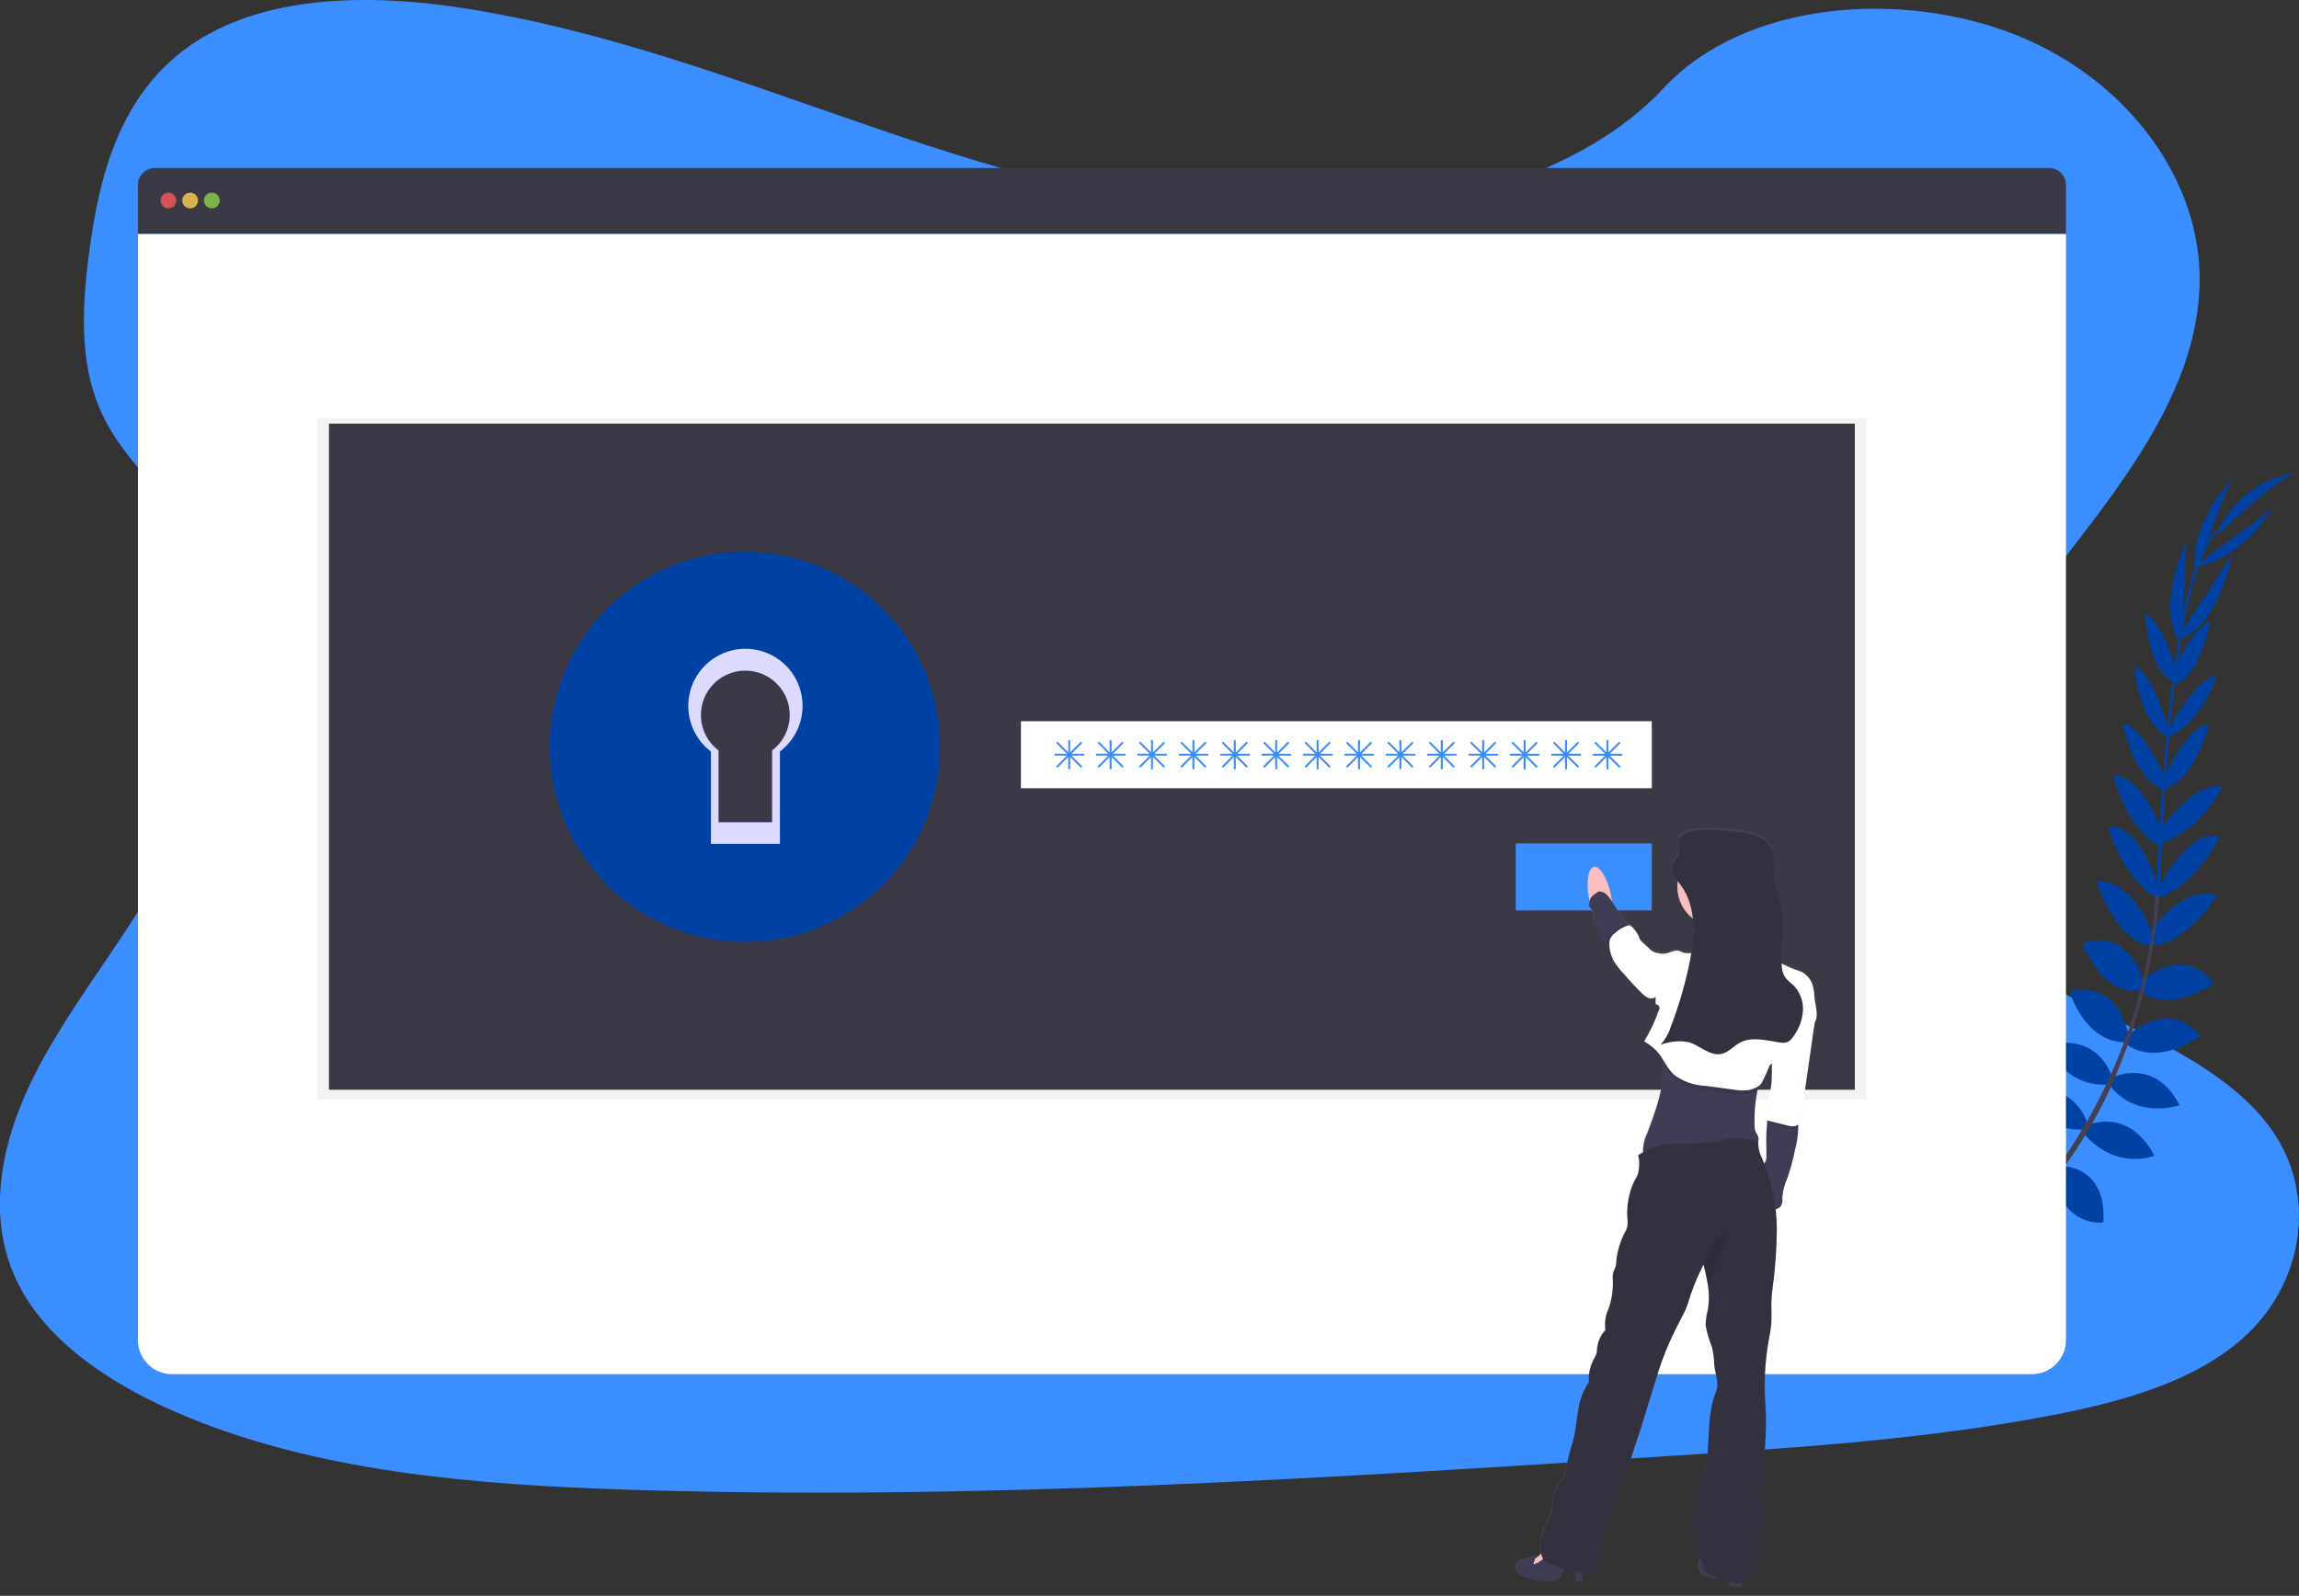 <svg width="229" height="159" viewBox="0 0 229 159" fill="none" xmlns="http://www.w3.org/2000/svg">
<rect x="0" y="0" width="229" height="159" fill="#333333" stroke="none"/>
<path d="M129.529 21.525C114.85 21.545 100.722 17.384 87.208 12.761C73.694 8.138 60.284 2.961 45.878 0.769C36.613 -0.641 26.078 -0.511 18.836 4.608C11.865 9.533 9.846 17.684 8.872 25.215C8.14 30.88 7.802 36.826 10.545 42.008C12.445 45.608 15.709 48.571 18.007 51.999C26.027 63.926 21.207 79.163 13.407 91.367C9.753 97.093 5.472 102.582 2.707 108.636C-0.058 114.69 -1.193 121.555 1.629 127.531C4.421 133.453 10.729 137.752 17.498 140.688C31.244 146.662 47.248 147.942 62.822 148.435C97.296 149.529 131.838 147.298 166.287 145.067C179.035 144.242 191.84 143.412 204.325 141.022C211.257 139.696 218.395 137.729 223.31 133.417C229.549 127.942 230.825 119.004 226.285 112.578C218.672 101.801 198.597 99.769 193.138 88.109C190.128 81.69 192.724 74.328 196.547 68.14C204.747 54.864 218.862 42.971 219.1 28.122C219.263 17.922 211.923 7.977 200.96 3.545C189.469 -1.097 173.8 0.097 165.749 8.745C157.474 17.661 142.49 21.511 129.529 21.525Z" fill="#3B8EFF"/>
<path d="M194.901 126.729C194.193 126.28 193.388 126.005 192.554 125.925C191.719 125.846 190.877 125.964 190.096 126.27C190.096 126.27 190.832 127.688 193.86 127.554L194.901 126.729Z" fill="#6C63FF"/>
<path d="M195.208 126.814C195.406 127.629 195.409 128.48 195.216 129.297C195.024 130.113 194.641 130.873 194.1 131.514C194.1 131.514 192.992 130.361 194.1 127.538L195.208 126.814Z" fill="#6C63FF"/>
<path d="M198.208 124.13C198.208 124.13 198.029 121.752 192.659 122.541C192.701 123.063 192.902 123.559 193.235 123.963C193.567 124.367 194.015 124.659 194.519 124.801C195.123 125.107 195.81 125.208 196.477 125.087C197.143 124.965 197.751 124.629 198.208 124.13V124.13Z" fill="#6C63FF"/>
<path d="M198.546 124.114C198.546 124.114 200.816 124.843 198.791 129.879C198.293 129.716 197.857 129.404 197.541 128.986C197.225 128.568 197.045 128.064 197.024 127.54C196.865 126.881 196.928 126.188 197.204 125.569C197.479 124.949 197.951 124.438 198.546 124.114Z" fill="#6C63FF"/>
<path d="M201.578 120.74C201.578 120.74 201.886 116.826 196.398 117.227C196.398 117.227 196.005 120.762 200.61 121.681L201.578 120.74Z" fill="#6C63FF"/>
<path d="M205.205 116.322C205.205 116.322 204.453 111.886 198.966 113.208C198.966 113.208 198.946 117.043 204.309 117.379L205.205 116.322Z" fill="#6C63FF"/>
<path d="M207.856 111.754C207.856 111.754 206.595 107.434 201.156 108.726C201.156 108.726 202.45 112.612 207.491 112.551L207.856 111.754Z" fill="#0042A3"/>
<path d="M210.373 107.293C210.373 107.293 209.142 102.81 203.893 104.151C203.893 104.151 205.645 108.41 210.026 108.051L210.373 107.293Z" fill="#0042A3"/>
<path d="M211.995 103.055C211.995 103.055 211.048 97.572 206.155 98.786C206.155 98.786 207.577 103.774 211.636 103.854L211.995 103.055Z" fill="#0042A3"/>
<path d="M213.517 97.936C213.517 97.936 212.38 92.41 207.43 94.009C207.43 94.009 209.37 99.232 213.166 98.692L213.517 97.936Z" fill="#0042A3"/>
<path d="M214.452 93.172C214.452 93.172 212.652 87.644 208.82 87.794C208.82 87.794 210.664 93.632 214.132 94.274L214.452 93.172Z" fill="#0042A3"/>
<path d="M215.059 88.522C215.059 88.522 213.095 81.869 209.981 82.381C209.981 82.381 211.34 87.467 214.949 89.558L215.059 88.522Z" fill="#0042A3"/>
<path d="M215.398 82.974C215.398 82.974 213.556 77.43 210.489 77.209C210.489 77.209 211.742 82.664 215.337 84.416L215.398 82.974Z" fill="#0042A3"/>
<path d="M215.769 77.798C215.769 77.798 213.469 72.249 211.449 72.123C211.449 72.123 212.449 77.588 215.573 78.709L215.769 77.798Z" fill="#0042A3"/>
<path d="M216.022 72.983C216.022 72.983 214.61 66.956 212.582 66.456C212.582 66.456 212.859 71.387 215.818 73.435L216.022 72.983Z" fill="#0042A3"/>
<path d="M216.791 66.677C216.791 66.677 215.307 61.872 213.663 61.139C213.663 61.139 213.987 66.804 216.412 67.851L216.791 66.677Z" fill="#0042A3"/>
<path d="M217.423 62.552L217.723 54.081C217.723 54.081 214.65 60.467 217.203 64.039L217.423 62.552Z" fill="#0042A3"/>
<path d="M219.795 54.126C219.795 54.126 222.008 47.94 222.544 47.595C222.544 47.595 218.204 51.609 218.628 56.771L219.795 54.126Z" fill="#0042A3"/>
<path d="M201.727 120.711C201.727 120.711 205.619 120.202 205.503 125.703C205.503 125.703 201.986 126.276 200.837 121.727L201.727 120.711Z" fill="#6C63FF"/>
<path d="M205.389 116.173C205.389 116.173 209.889 116.159 209.513 121.789C209.513 121.789 205.737 122.465 204.492 117.237L205.389 116.173Z" fill="#0042A3"/>
<path d="M207.899 112.118C207.899 112.118 211.981 110.203 214.593 115.146C214.593 115.146 210.823 116.74 207.537 112.917L207.899 112.118Z" fill="#0042A3"/>
<path d="M210.464 107.33C210.464 107.33 214.645 105.294 217.099 110.12C217.099 110.12 212.744 111.62 210.118 108.094L210.464 107.33Z" fill="#0042A3"/>
<path d="M211.943 103.175C211.943 103.175 215.966 99.332 219.177 103.218C219.177 103.218 215.067 106.381 211.758 104.031L211.943 103.175Z" fill="#0042A3"/>
<path d="M213.289 97.805C213.289 97.805 217.336 93.878 220.521 97.986C220.521 97.986 215.979 101.212 213.143 98.63L213.289 97.805Z" fill="#0042A3"/>
<path d="M214.045 93.015C214.045 93.015 217.163 88.106 220.835 89.202C220.835 89.202 217.599 94.402 214.08 94.168L214.045 93.015Z" fill="#0042A3"/>
<path d="M214.965 88.491C214.965 88.491 218.107 82.309 221.08 83.385C221.08 83.385 218.814 88.137 214.88 89.533L214.965 88.491Z" fill="#0042A3"/>
<path d="M215.182 82.653C215.182 82.653 218.412 77.787 221.438 78.382C221.438 78.382 218.797 83.317 214.868 84.061L215.182 82.653Z" fill="#0042A3"/>
<path d="M215.434 77.69C215.434 77.69 217.934 72.229 219.972 72.19C219.972 72.19 218.772 77.612 215.603 78.615L215.434 77.69Z" fill="#0042A3"/>
<path d="M215.925 72.865C215.925 72.865 218.707 67.335 220.799 67.323C220.799 67.323 219.375 72.052 216.018 73.35L215.925 72.865Z" fill="#0042A3"/>
<path d="M216.343 67.022C216.343 67.022 218.424 62.447 220.149 61.928C220.149 61.928 219.108 67.505 216.573 68.235L216.343 67.022Z" fill="#0042A3"/>
<path d="M217.67 62.386L222.322 55.299C222.322 55.299 221.13 62.29 216.99 63.743L217.67 62.386Z" fill="#0042A3"/>
<path d="M220.863 54.698C220.863 54.698 226.269 50.967 226.463 50.364C226.463 50.364 223.714 55.589 218.608 56.512L220.863 54.698Z" fill="#0042A3"/>
<path d="M221.187 53.019C221.187 53.019 227.394 47.051 228.979 47.057C227.288 47.255 225.674 47.876 224.286 48.862C222.898 49.849 221.781 51.169 221.038 52.701L221.187 53.019Z" fill="#0042A3"/>
<path d="M216.404 67.908L216.63 67.937C217.796 58.808 219.497 53.406 221.417 52.744L221.342 52.528C219.306 53.235 217.594 58.555 216.404 67.908Z" fill="#0042A3"/>
<path d="M214.688 89.74L215.03 89.767C215.103 88.915 215.158 88.043 215.195 87.173C215.521 79.617 216.026 72.673 216.69 67.473L216.49 67.228C215.824 72.442 215.176 79.589 214.85 87.157C214.816 88.023 214.761 88.891 214.688 89.74Z" fill="#0042A3"/>
<path d="M188.531 131.085C193.133 128.781 197.3 125.697 200.847 121.968C204.503 118.216 207.541 113.908 209.847 109.204C212.793 102.87 214.567 96.055 215.082 89.088L214.727 89.255C213.876 101.362 208.859 112.801 200.527 121.626C197.02 125.319 192.899 128.375 188.347 130.658L188.531 131.085Z" fill="#444053"/>
<path d="M204.105 16.738H15.419C14.973 16.738 14.546 16.915 14.23 17.23C13.915 17.546 13.738 17.973 13.738 18.419V23.319H205.786V18.419C205.786 17.973 205.609 17.546 205.294 17.23C204.978 16.915 204.551 16.738 204.105 16.738Z" fill="#3C3946"/>
<path d="M13.738 23.316V133.526C13.738 134.425 14.095 135.287 14.731 135.922C15.366 136.558 16.228 136.915 17.127 136.915H202.397C203.296 136.915 204.158 136.558 204.793 135.922C205.429 135.287 205.786 134.425 205.786 133.526V23.316H13.738Z" fill="white"/>
<path opacity="0.8" d="M16.779 20.762C17.213 20.762 17.564 20.411 17.564 19.977C17.564 19.544 17.213 19.192 16.779 19.192C16.346 19.192 15.994 19.544 15.994 19.977C15.994 20.411 16.346 20.762 16.779 20.762Z" fill="#FA5959"/>
<path opacity="0.8" d="M18.939 20.762C19.373 20.762 19.724 20.411 19.724 19.977C19.724 19.544 19.373 19.192 18.939 19.192C18.506 19.192 18.154 19.544 18.154 19.977C18.154 20.411 18.506 20.762 18.939 20.762Z" fill="#FED253"/>
<path opacity="0.8" d="M21.099 20.762C21.533 20.762 21.884 20.411 21.884 19.977C21.884 19.544 21.533 19.192 21.099 19.192C20.666 19.192 20.314 19.544 20.314 19.977C20.314 20.411 20.666 20.762 21.099 20.762Z" fill="#8CCF4D"/>
<path opacity="0.05" d="M185.935 41.692H31.59V109.561H185.935V41.692Z" fill="black"/>
<path d="M32.768 42.207H184.757V108.579H32.768V42.207Z" fill="#3C3946"/>
<path d="M74.201 59.289C71.211 59.289 68.287 60.176 65.801 61.837C63.314 63.499 61.376 65.86 60.232 68.623C59.088 71.386 58.788 74.426 59.372 77.359C59.955 80.292 61.395 82.986 63.51 85.1C65.624 87.215 68.318 88.655 71.251 89.239C74.184 89.822 77.224 89.522 79.987 88.378C82.75 87.234 85.112 85.296 86.773 82.809C88.434 80.323 89.321 77.4 89.321 74.409C89.321 70.399 87.728 66.553 84.892 63.718C82.057 60.882 78.211 59.289 74.201 59.289V59.289ZM76.913 74.773V81.933H71.568V74.773C70.828 74.213 70.283 73.435 70.01 72.549C69.736 71.662 69.748 70.712 70.043 69.833C70.338 68.954 70.902 68.189 71.656 67.647C72.409 67.106 73.313 66.814 74.241 66.814C75.168 66.814 76.073 67.106 76.826 67.647C77.579 68.189 78.143 68.954 78.438 69.833C78.734 70.712 78.745 71.662 78.472 72.549C78.198 73.435 77.653 74.213 76.913 74.773V74.773Z" fill="#6C63FF"/>
<path opacity="0.76" d="M74.201 59.289C71.211 59.289 68.287 60.176 65.801 61.837C63.314 63.499 61.376 65.86 60.232 68.623C59.088 71.386 58.788 74.426 59.372 77.359C59.955 80.292 61.395 82.986 63.51 85.1C65.624 87.215 68.318 88.655 71.251 89.239C74.184 89.822 77.224 89.522 79.987 88.378C82.75 87.234 85.112 85.296 86.773 82.809C88.434 80.323 89.321 77.4 89.321 74.409C89.321 70.399 87.728 66.553 84.892 63.718C82.057 60.882 78.211 59.289 74.201 59.289V59.289ZM76.913 74.773V81.933H71.568V74.773C70.828 74.213 70.283 73.435 70.01 72.549C69.736 71.662 69.748 70.712 70.043 69.833C70.338 68.954 70.902 68.189 71.656 67.647C72.409 67.106 73.313 66.814 74.241 66.814C75.168 66.814 76.073 67.106 76.826 67.647C77.579 68.189 78.143 68.954 78.438 69.833C78.734 70.712 78.745 71.662 78.472 72.549C78.198 73.435 77.653 74.213 76.913 74.773V74.773Z" fill="white"/>
<path d="M74.201 54.969C70.356 54.969 66.598 56.109 63.401 58.245C60.204 60.381 57.712 63.417 56.241 66.97C54.769 70.522 54.384 74.43 55.135 78.201C55.885 81.972 57.736 85.436 60.455 88.155C63.174 90.874 66.637 92.725 70.408 93.475C74.179 94.226 78.088 93.841 81.64 92.369C85.192 90.898 88.229 88.406 90.365 85.209C92.501 82.012 93.641 78.254 93.641 74.409C93.641 69.253 91.593 64.308 87.947 60.663C84.301 57.017 79.357 54.969 74.201 54.969V54.969ZM77.687 74.877V84.077H70.814V74.877C69.862 74.157 69.161 73.156 68.809 72.016C68.457 70.876 68.472 69.654 68.852 68.523C69.231 67.392 69.957 66.409 70.925 65.712C71.894 65.016 73.057 64.641 74.251 64.641C75.444 64.641 76.607 65.016 77.576 65.712C78.544 66.409 79.27 67.392 79.649 68.523C80.029 69.654 80.044 70.876 79.692 72.016C79.34 73.156 78.638 74.157 77.687 74.877V74.877Z" fill="#0042A3"/>
<path d="M164.531 71.858H101.693V78.535H164.531V71.858Z" fill="white"/>
<path d="M164.531 84.033H150.982V90.71H164.531V84.033Z" fill="#3B8EFF"/>
<path d="M107.878 75.097H106.741L107.752 74.088C107.77 74.069 107.78 74.044 107.78 74.019C107.78 73.993 107.77 73.968 107.752 73.949C107.733 73.931 107.709 73.921 107.683 73.921C107.657 73.921 107.632 73.931 107.613 73.949L106.602 74.96V73.821C106.602 73.795 106.592 73.769 106.573 73.75C106.554 73.732 106.529 73.721 106.502 73.721C106.476 73.721 106.45 73.732 106.431 73.75C106.413 73.769 106.402 73.795 106.402 73.821V74.96L105.393 73.943C105.374 73.925 105.35 73.915 105.324 73.915C105.298 73.915 105.273 73.925 105.254 73.943C105.236 73.962 105.226 73.987 105.226 74.013C105.226 74.038 105.236 74.063 105.254 74.082L106.265 75.091H105.126C105.113 75.091 105.1 75.094 105.088 75.099C105.076 75.104 105.065 75.111 105.055 75.12C105.046 75.13 105.039 75.141 105.034 75.153C105.029 75.165 105.026 75.178 105.026 75.191C105.026 75.204 105.029 75.217 105.034 75.229C105.039 75.242 105.046 75.252 105.055 75.262C105.065 75.271 105.076 75.278 105.088 75.283C105.1 75.288 105.113 75.291 105.126 75.291H106.265L105.254 76.302C105.236 76.321 105.226 76.346 105.226 76.372C105.226 76.397 105.236 76.422 105.254 76.441C105.273 76.459 105.298 76.469 105.324 76.469C105.35 76.469 105.374 76.459 105.393 76.441L106.402 75.43V76.567C106.402 76.594 106.413 76.619 106.431 76.638C106.45 76.656 106.476 76.667 106.502 76.667C106.529 76.667 106.554 76.656 106.573 76.638C106.592 76.619 106.602 76.594 106.602 76.567V75.43L107.613 76.441C107.632 76.459 107.657 76.469 107.683 76.469C107.709 76.469 107.733 76.459 107.752 76.441C107.77 76.422 107.78 76.397 107.78 76.372C107.78 76.346 107.77 76.321 107.752 76.302L106.741 75.291H107.878C107.893 75.296 107.909 75.297 107.925 75.295C107.94 75.293 107.955 75.286 107.968 75.277C107.981 75.268 107.991 75.256 107.998 75.242C108.006 75.228 108.009 75.212 108.009 75.196C108.009 75.18 108.006 75.165 107.998 75.151C107.991 75.136 107.981 75.124 107.968 75.115C107.955 75.106 107.94 75.1 107.925 75.097C107.909 75.095 107.893 75.096 107.878 75.101V75.097Z" fill="#3B8EFF"/>
<path d="M112.002 75.097H110.865L111.876 74.088C111.894 74.069 111.904 74.044 111.904 74.019C111.904 73.993 111.894 73.968 111.876 73.949C111.857 73.931 111.833 73.921 111.807 73.921C111.781 73.921 111.756 73.931 111.737 73.949L110.726 74.96V73.821C110.726 73.795 110.716 73.769 110.697 73.75C110.678 73.732 110.653 73.721 110.626 73.721C110.6 73.721 110.574 73.732 110.555 73.75C110.537 73.769 110.526 73.795 110.526 73.821V74.96L109.517 73.943C109.499 73.925 109.474 73.915 109.448 73.915C109.422 73.915 109.397 73.925 109.378 73.943C109.36 73.962 109.35 73.987 109.35 74.013C109.35 74.038 109.36 74.063 109.378 74.082L110.389 75.091H109.25C109.237 75.091 109.224 75.094 109.212 75.099C109.2 75.104 109.189 75.111 109.179 75.12C109.17 75.13 109.163 75.141 109.158 75.153C109.153 75.165 109.15 75.178 109.15 75.191C109.15 75.204 109.153 75.217 109.158 75.229C109.163 75.242 109.17 75.252 109.179 75.262C109.189 75.271 109.2 75.278 109.212 75.283C109.224 75.288 109.237 75.291 109.25 75.291H110.389L109.378 76.302C109.36 76.321 109.35 76.346 109.35 76.372C109.35 76.397 109.36 76.422 109.378 76.441C109.397 76.459 109.422 76.469 109.448 76.469C109.474 76.469 109.499 76.459 109.517 76.441L110.526 75.43V76.567C110.526 76.594 110.537 76.619 110.555 76.638C110.574 76.656 110.6 76.667 110.626 76.667C110.653 76.667 110.678 76.656 110.697 76.638C110.716 76.619 110.726 76.594 110.726 76.567V75.43L111.737 76.441C111.756 76.459 111.781 76.469 111.807 76.469C111.833 76.469 111.857 76.459 111.876 76.441C111.894 76.422 111.904 76.397 111.904 76.372C111.904 76.346 111.894 76.321 111.876 76.302L110.865 75.291H112.002C112.017 75.296 112.033 75.297 112.049 75.295C112.064 75.293 112.079 75.286 112.092 75.277C112.105 75.268 112.115 75.256 112.122 75.242C112.13 75.228 112.133 75.212 112.133 75.196C112.133 75.18 112.13 75.165 112.122 75.151C112.115 75.136 112.105 75.124 112.092 75.115C112.079 75.106 112.064 75.1 112.049 75.097C112.033 75.095 112.017 75.096 112.002 75.101V75.097Z" fill="#3B8EFF"/>
<path d="M116.126 75.097H114.989L116 74.088C116.018 74.069 116.028 74.044 116.028 74.019C116.028 73.993 116.018 73.968 116 73.949C115.981 73.931 115.957 73.921 115.931 73.921C115.905 73.921 115.88 73.931 115.861 73.949L114.85 74.96V73.821C114.85 73.795 114.84 73.769 114.821 73.75C114.802 73.732 114.777 73.721 114.75 73.721C114.724 73.721 114.698 73.732 114.679 73.75C114.661 73.769 114.65 73.795 114.65 73.821V74.96L113.641 73.943C113.623 73.925 113.598 73.915 113.572 73.915C113.546 73.915 113.521 73.925 113.502 73.943C113.484 73.962 113.474 73.987 113.474 74.013C113.474 74.038 113.484 74.063 113.502 74.082L114.513 75.091H113.374C113.361 75.091 113.348 75.094 113.336 75.099C113.324 75.104 113.313 75.111 113.303 75.12C113.294 75.13 113.287 75.141 113.282 75.153C113.277 75.165 113.274 75.178 113.274 75.191C113.274 75.204 113.277 75.217 113.282 75.229C113.287 75.242 113.294 75.252 113.303 75.262C113.313 75.271 113.324 75.278 113.336 75.283C113.348 75.288 113.361 75.291 113.374 75.291H114.513L113.502 76.302C113.484 76.321 113.474 76.346 113.474 76.372C113.474 76.397 113.484 76.422 113.502 76.441C113.521 76.459 113.546 76.469 113.572 76.469C113.598 76.469 113.623 76.459 113.641 76.441L114.65 75.43V76.567C114.65 76.594 114.661 76.619 114.679 76.638C114.698 76.656 114.724 76.667 114.75 76.667C114.777 76.667 114.802 76.656 114.821 76.638C114.84 76.619 114.85 76.594 114.85 76.567V75.43L115.861 76.441C115.88 76.459 115.905 76.469 115.931 76.469C115.957 76.469 115.981 76.459 116 76.441C116.018 76.422 116.028 76.397 116.028 76.372C116.028 76.346 116.018 76.321 116 76.302L114.989 75.291H116.126C116.141 75.296 116.157 75.297 116.173 75.295C116.188 75.293 116.203 75.286 116.216 75.277C116.229 75.268 116.239 75.256 116.246 75.242C116.254 75.228 116.257 75.212 116.257 75.196C116.257 75.18 116.254 75.165 116.246 75.151C116.239 75.136 116.229 75.124 116.216 75.115C116.203 75.106 116.188 75.1 116.173 75.097C116.157 75.095 116.141 75.096 116.126 75.101V75.097Z" fill="#3B8EFF"/>
<path d="M120.25 75.097H119.113L120.124 74.088C120.142 74.069 120.152 74.044 120.152 74.019C120.152 73.993 120.142 73.968 120.124 73.949C120.105 73.931 120.081 73.921 120.055 73.921C120.029 73.921 120.004 73.931 119.985 73.949L118.974 74.96V73.821C118.974 73.795 118.964 73.769 118.945 73.75C118.926 73.732 118.901 73.721 118.874 73.721C118.848 73.721 118.822 73.732 118.803 73.75C118.785 73.769 118.774 73.795 118.774 73.821V74.96L117.765 73.943C117.747 73.925 117.722 73.915 117.696 73.915C117.67 73.915 117.645 73.925 117.626 73.943C117.608 73.962 117.598 73.987 117.598 74.013C117.598 74.038 117.608 74.063 117.626 74.082L118.637 75.091H117.498C117.485 75.091 117.472 75.094 117.46 75.099C117.448 75.104 117.437 75.111 117.427 75.12C117.418 75.13 117.411 75.141 117.406 75.153C117.401 75.165 117.398 75.178 117.398 75.191C117.398 75.204 117.401 75.217 117.406 75.229C117.411 75.242 117.418 75.252 117.427 75.262C117.437 75.271 117.448 75.278 117.46 75.283C117.472 75.288 117.485 75.291 117.498 75.291H118.637L117.626 76.302C117.608 76.321 117.598 76.346 117.598 76.372C117.598 76.397 117.608 76.422 117.626 76.441C117.645 76.459 117.67 76.469 117.696 76.469C117.722 76.469 117.747 76.459 117.765 76.441L118.774 75.43V76.567C118.774 76.594 118.785 76.619 118.803 76.638C118.822 76.656 118.848 76.667 118.874 76.667C118.901 76.667 118.926 76.656 118.945 76.638C118.964 76.619 118.974 76.594 118.974 76.567V75.43L119.985 76.441C120.004 76.459 120.029 76.469 120.055 76.469C120.081 76.469 120.105 76.459 120.124 76.441C120.142 76.422 120.152 76.397 120.152 76.372C120.152 76.346 120.142 76.321 120.124 76.302L119.113 75.291H120.25C120.265 75.296 120.281 75.297 120.297 75.295C120.312 75.293 120.327 75.286 120.34 75.277C120.353 75.268 120.363 75.256 120.37 75.242C120.378 75.228 120.381 75.212 120.381 75.196C120.381 75.18 120.378 75.165 120.37 75.151C120.363 75.136 120.353 75.124 120.34 75.115C120.327 75.106 120.312 75.1 120.297 75.097C120.281 75.095 120.265 75.096 120.25 75.101V75.097Z" fill="#3B8EFF"/>
<path d="M124.373 75.097H123.236L124.247 74.088C124.265 74.069 124.275 74.044 124.275 74.019C124.275 73.993 124.265 73.968 124.247 73.949C124.228 73.931 124.203 73.921 124.177 73.921C124.152 73.921 124.127 73.931 124.108 73.949L123.097 74.96V73.821C123.097 73.795 123.086 73.769 123.068 73.75C123.049 73.732 123.023 73.721 122.997 73.721C122.97 73.721 122.945 73.732 122.926 73.75C122.908 73.769 122.897 73.795 122.897 73.821V74.96L121.888 73.943C121.869 73.925 121.844 73.915 121.818 73.915C121.793 73.915 121.768 73.925 121.749 73.943C121.731 73.962 121.721 73.987 121.721 74.013C121.721 74.038 121.731 74.063 121.749 74.082L122.76 75.091H121.621C121.608 75.091 121.595 75.094 121.583 75.099C121.571 75.104 121.56 75.111 121.55 75.12C121.541 75.13 121.534 75.141 121.529 75.153C121.524 75.165 121.521 75.178 121.521 75.191C121.521 75.204 121.524 75.217 121.529 75.229C121.534 75.242 121.541 75.252 121.55 75.262C121.56 75.271 121.571 75.278 121.583 75.283C121.595 75.288 121.608 75.291 121.621 75.291H122.76L121.749 76.302C121.731 76.321 121.721 76.346 121.721 76.372C121.721 76.397 121.731 76.422 121.749 76.441C121.768 76.459 121.793 76.469 121.818 76.469C121.844 76.469 121.869 76.459 121.888 76.441L122.897 75.43V76.567C122.897 76.594 122.908 76.619 122.926 76.638C122.945 76.656 122.97 76.667 122.997 76.667C123.023 76.667 123.049 76.656 123.068 76.638C123.086 76.619 123.097 76.594 123.097 76.567V75.43L124.108 76.441C124.127 76.459 124.152 76.469 124.177 76.469C124.203 76.469 124.228 76.459 124.247 76.441C124.265 76.422 124.275 76.397 124.275 76.372C124.275 76.346 124.265 76.321 124.247 76.302L123.236 75.291H124.373C124.388 75.296 124.404 75.297 124.42 75.295C124.435 75.293 124.45 75.286 124.463 75.277C124.476 75.268 124.486 75.256 124.493 75.242C124.5 75.228 124.504 75.212 124.504 75.196C124.504 75.18 124.5 75.165 124.493 75.151C124.486 75.136 124.476 75.124 124.463 75.115C124.45 75.106 124.435 75.1 124.42 75.097C124.404 75.095 124.388 75.096 124.373 75.101V75.097Z" fill="#3B8EFF"/>
<path d="M128.497 75.097H127.36L128.371 74.088C128.389 74.069 128.399 74.044 128.399 74.019C128.399 73.993 128.389 73.968 128.371 73.949C128.352 73.931 128.327 73.921 128.302 73.921C128.276 73.921 128.251 73.931 128.232 73.949L127.221 74.96V73.821C127.221 73.795 127.21 73.769 127.192 73.75C127.173 73.732 127.147 73.721 127.121 73.721C127.094 73.721 127.069 73.732 127.05 73.75C127.032 73.769 127.021 73.795 127.021 73.821V74.96L126.012 73.943C125.993 73.925 125.968 73.915 125.943 73.915C125.917 73.915 125.892 73.925 125.873 73.943C125.855 73.962 125.845 73.987 125.845 74.013C125.845 74.038 125.855 74.063 125.873 74.082L126.884 75.091H125.745C125.732 75.091 125.719 75.094 125.707 75.099C125.695 75.104 125.684 75.111 125.674 75.12C125.665 75.13 125.658 75.141 125.653 75.153C125.648 75.165 125.645 75.178 125.645 75.191C125.645 75.204 125.648 75.217 125.653 75.229C125.658 75.242 125.665 75.252 125.674 75.262C125.684 75.271 125.695 75.278 125.707 75.283C125.719 75.288 125.732 75.291 125.745 75.291H126.884L125.873 76.302C125.855 76.321 125.845 76.346 125.845 76.372C125.845 76.397 125.855 76.422 125.873 76.441C125.892 76.459 125.917 76.469 125.943 76.469C125.968 76.469 125.993 76.459 126.012 76.441L127.021 75.43V76.567C127.021 76.594 127.032 76.619 127.05 76.638C127.069 76.656 127.094 76.667 127.121 76.667C127.147 76.667 127.173 76.656 127.192 76.638C127.21 76.619 127.221 76.594 127.221 76.567V75.43L128.232 76.441C128.251 76.459 128.276 76.469 128.302 76.469C128.327 76.469 128.352 76.459 128.371 76.441C128.389 76.422 128.399 76.397 128.399 76.372C128.399 76.346 128.389 76.321 128.371 76.302L127.36 75.291H128.497C128.512 75.296 128.528 75.297 128.544 75.295C128.559 75.293 128.574 75.286 128.587 75.277C128.6 75.268 128.61 75.256 128.617 75.242C128.624 75.228 128.628 75.212 128.628 75.196C128.628 75.18 128.624 75.165 128.617 75.151C128.61 75.136 128.6 75.124 128.587 75.115C128.574 75.106 128.559 75.1 128.544 75.097C128.528 75.095 128.512 75.096 128.497 75.101V75.097Z" fill="#3B8EFF"/>
<path d="M132.621 75.097H131.484L132.495 74.088C132.513 74.069 132.523 74.044 132.523 74.019C132.523 73.993 132.513 73.968 132.495 73.949C132.476 73.931 132.451 73.921 132.426 73.921C132.4 73.921 132.375 73.931 132.356 73.949L131.345 74.96V73.821C131.345 73.795 131.334 73.769 131.316 73.75C131.297 73.732 131.272 73.721 131.245 73.721C131.218 73.721 131.193 73.732 131.174 73.75C131.156 73.769 131.145 73.795 131.145 73.821V74.96L130.136 73.943C130.117 73.925 130.092 73.915 130.067 73.915C130.041 73.915 130.016 73.925 129.997 73.943C129.979 73.962 129.969 73.987 129.969 74.013C129.969 74.038 129.979 74.063 129.997 74.082L131.008 75.091H129.869C129.856 75.091 129.843 75.094 129.831 75.099C129.819 75.104 129.808 75.111 129.798 75.12C129.789 75.13 129.782 75.141 129.777 75.153C129.772 75.165 129.769 75.178 129.769 75.191C129.769 75.204 129.772 75.217 129.777 75.229C129.782 75.242 129.789 75.252 129.798 75.262C129.808 75.271 129.819 75.278 129.831 75.283C129.843 75.288 129.856 75.291 129.869 75.291H131.008L129.997 76.302C129.979 76.321 129.969 76.346 129.969 76.372C129.969 76.397 129.979 76.422 129.997 76.441C130.016 76.459 130.041 76.469 130.067 76.469C130.092 76.469 130.117 76.459 130.136 76.441L131.145 75.43V76.567C131.145 76.594 131.156 76.619 131.174 76.638C131.193 76.656 131.218 76.667 131.245 76.667C131.272 76.667 131.297 76.656 131.316 76.638C131.334 76.619 131.345 76.594 131.345 76.567V75.43L132.356 76.441C132.375 76.459 132.4 76.469 132.426 76.469C132.451 76.469 132.476 76.459 132.495 76.441C132.513 76.422 132.523 76.397 132.523 76.372C132.523 76.346 132.513 76.321 132.495 76.302L131.484 75.291H132.621C132.636 75.296 132.652 75.297 132.668 75.295C132.683 75.293 132.698 75.286 132.711 75.277C132.724 75.268 132.734 75.256 132.741 75.242C132.749 75.228 132.752 75.212 132.752 75.196C132.752 75.18 132.749 75.165 132.741 75.151C132.734 75.136 132.724 75.124 132.711 75.115C132.698 75.106 132.683 75.1 132.668 75.097C132.652 75.095 132.636 75.096 132.621 75.101V75.097Z" fill="#3B8EFF"/>
<path d="M136.745 75.097H135.608L136.619 74.088C136.637 74.069 136.647 74.044 136.647 74.019C136.647 73.993 136.637 73.968 136.619 73.949C136.6 73.931 136.575 73.921 136.55 73.921C136.524 73.921 136.499 73.931 136.48 73.949L135.469 74.96V73.821C135.469 73.795 135.459 73.769 135.44 73.75C135.421 73.732 135.396 73.721 135.369 73.721C135.342 73.721 135.317 73.732 135.298 73.75C135.28 73.769 135.269 73.795 135.269 73.821V74.96L134.26 73.943C134.241 73.925 134.216 73.915 134.191 73.915C134.165 73.915 134.14 73.925 134.121 73.943C134.103 73.962 134.093 73.987 134.093 74.013C134.093 74.038 134.103 74.063 134.121 74.082L135.132 75.091H133.993C133.98 75.091 133.967 75.094 133.955 75.099C133.943 75.104 133.932 75.111 133.922 75.12C133.913 75.13 133.906 75.141 133.901 75.153C133.896 75.165 133.893 75.178 133.893 75.191C133.893 75.204 133.896 75.217 133.901 75.229C133.906 75.242 133.913 75.252 133.922 75.262C133.932 75.271 133.943 75.278 133.955 75.283C133.967 75.288 133.98 75.291 133.993 75.291H135.132L134.121 76.302C134.103 76.321 134.093 76.346 134.093 76.372C134.093 76.397 134.103 76.422 134.121 76.441C134.14 76.459 134.165 76.469 134.191 76.469C134.216 76.469 134.241 76.459 134.26 76.441L135.269 75.43V76.567C135.269 76.594 135.28 76.619 135.298 76.638C135.317 76.656 135.342 76.667 135.369 76.667C135.396 76.667 135.421 76.656 135.44 76.638C135.459 76.619 135.469 76.594 135.469 76.567V75.43L136.48 76.441C136.499 76.459 136.524 76.469 136.55 76.469C136.575 76.469 136.6 76.459 136.619 76.441C136.637 76.422 136.647 76.397 136.647 76.372C136.647 76.346 136.637 76.321 136.619 76.302L135.608 75.291H136.745C136.76 75.296 136.776 75.297 136.792 75.295C136.807 75.293 136.822 75.286 136.835 75.277C136.848 75.268 136.858 75.256 136.865 75.242C136.873 75.228 136.876 75.212 136.876 75.196C136.876 75.18 136.873 75.165 136.865 75.151C136.858 75.136 136.848 75.124 136.835 75.115C136.822 75.106 136.807 75.1 136.792 75.097C136.776 75.095 136.76 75.096 136.745 75.101V75.097Z" fill="#3B8EFF"/>
<path d="M140.869 75.097H139.732L140.743 74.088C140.761 74.069 140.771 74.044 140.771 74.019C140.771 73.993 140.761 73.968 140.743 73.949C140.724 73.931 140.7 73.921 140.674 73.921C140.648 73.921 140.623 73.931 140.604 73.949L139.593 74.96V73.821C139.593 73.795 139.583 73.769 139.564 73.75C139.545 73.732 139.52 73.721 139.493 73.721C139.467 73.721 139.441 73.732 139.422 73.75C139.404 73.769 139.393 73.795 139.393 73.821V74.96L138.384 73.943C138.365 73.925 138.34 73.915 138.314 73.915C138.288 73.915 138.263 73.925 138.244 73.943C138.226 73.962 138.216 73.987 138.216 74.013C138.216 74.038 138.226 74.063 138.244 74.082L139.255 75.091H138.116C138.103 75.091 138.09 75.094 138.078 75.099C138.066 75.104 138.055 75.111 138.045 75.12C138.036 75.13 138.029 75.141 138.024 75.153C138.019 75.165 138.016 75.178 138.016 75.191C138.016 75.218 138.027 75.243 138.045 75.262C138.064 75.281 138.09 75.291 138.116 75.291H139.255L138.244 76.302C138.226 76.321 138.216 76.346 138.216 76.372C138.216 76.397 138.226 76.422 138.244 76.441C138.263 76.459 138.288 76.469 138.314 76.469C138.34 76.469 138.364 76.459 138.383 76.441L139.392 75.43V76.567C139.392 76.594 139.403 76.619 139.421 76.638C139.44 76.656 139.466 76.667 139.492 76.667C139.519 76.667 139.544 76.656 139.563 76.638C139.582 76.619 139.592 76.594 139.592 76.567V75.43L140.603 76.441C140.622 76.459 140.647 76.469 140.673 76.469C140.699 76.469 140.723 76.459 140.742 76.441C140.76 76.422 140.77 76.397 140.77 76.372C140.77 76.346 140.76 76.321 140.742 76.302L139.731 75.291H140.868C140.883 75.296 140.899 75.297 140.915 75.295C140.93 75.293 140.945 75.286 140.958 75.277C140.971 75.268 140.981 75.256 140.988 75.242C140.996 75.228 140.999 75.212 140.999 75.196C140.999 75.18 140.996 75.165 140.988 75.151C140.981 75.136 140.971 75.124 140.958 75.115C140.945 75.106 140.93 75.1 140.915 75.097C140.899 75.095 140.883 75.096 140.868 75.101L140.869 75.097Z" fill="#3B8EFF"/>
<path d="M153.241 75.102H152.104L153.115 74.093C153.133 74.074 153.143 74.049 153.143 74.024C153.143 73.998 153.133 73.973 153.115 73.954C153.097 73.936 153.072 73.926 153.046 73.926C153.02 73.926 152.995 73.936 152.976 73.954L151.965 74.965V73.826C151.965 73.8 151.955 73.774 151.936 73.755C151.917 73.737 151.892 73.726 151.865 73.726C151.839 73.726 151.813 73.737 151.794 73.755C151.776 73.774 151.765 73.8 151.765 73.826V74.965L150.756 73.948C150.738 73.93 150.712 73.919 150.686 73.919C150.66 73.919 150.635 73.93 150.616 73.948C150.598 73.967 150.588 73.992 150.588 74.018C150.588 74.043 150.598 74.068 150.616 74.087L151.627 75.096H150.488C150.475 75.096 150.462 75.099 150.45 75.104C150.438 75.109 150.427 75.116 150.417 75.125C150.408 75.135 150.401 75.146 150.396 75.158C150.391 75.17 150.388 75.183 150.388 75.196C150.388 75.223 150.399 75.248 150.417 75.267C150.436 75.285 150.462 75.296 150.488 75.296H151.627L150.616 76.307C150.598 76.326 150.588 76.351 150.588 76.377C150.588 76.403 150.598 76.427 150.616 76.446C150.635 76.464 150.66 76.474 150.686 76.474C150.712 76.474 150.737 76.464 150.755 76.446L151.764 75.435V76.572C151.764 76.599 151.775 76.624 151.793 76.643C151.812 76.662 151.838 76.672 151.864 76.672C151.891 76.672 151.916 76.662 151.935 76.643C151.954 76.624 151.964 76.599 151.964 76.572V75.435L152.975 76.446C152.994 76.464 153.019 76.474 153.045 76.474C153.071 76.474 153.096 76.464 153.114 76.446C153.132 76.427 153.142 76.403 153.142 76.377C153.142 76.351 153.132 76.326 153.114 76.307L152.103 75.296H153.24C153.255 75.301 153.271 75.302 153.287 75.3C153.302 75.297 153.317 75.291 153.33 75.282C153.343 75.273 153.353 75.261 153.36 75.247C153.368 75.233 153.371 75.217 153.371 75.201C153.371 75.185 153.368 75.17 153.36 75.156C153.353 75.141 153.343 75.129 153.33 75.12C153.317 75.111 153.302 75.105 153.287 75.102C153.271 75.1 153.255 75.101 153.24 75.106L153.241 75.102Z" fill="#3B8EFF"/>
<path d="M144.992 75.097H143.855L144.866 74.088C144.884 74.069 144.894 74.044 144.894 74.019C144.894 73.993 144.884 73.968 144.866 73.949C144.847 73.931 144.823 73.921 144.797 73.921C144.771 73.921 144.746 73.931 144.727 73.949L143.716 74.96V73.821C143.716 73.795 143.706 73.769 143.687 73.75C143.668 73.732 143.643 73.721 143.616 73.721C143.59 73.721 143.564 73.732 143.545 73.75C143.527 73.769 143.516 73.795 143.516 73.821V74.96L142.507 73.943C142.488 73.925 142.464 73.915 142.438 73.915C142.412 73.915 142.387 73.925 142.368 73.943C142.35 73.962 142.34 73.987 142.34 74.013C142.34 74.038 142.35 74.063 142.368 74.082L143.379 75.091H142.24C142.227 75.091 142.214 75.094 142.202 75.099C142.19 75.104 142.179 75.111 142.169 75.12C142.16 75.13 142.153 75.141 142.148 75.153C142.143 75.165 142.14 75.178 142.14 75.191C142.14 75.204 142.143 75.217 142.148 75.229C142.153 75.242 142.16 75.252 142.169 75.262C142.179 75.271 142.19 75.278 142.202 75.283C142.214 75.288 142.227 75.291 142.24 75.291H143.379L142.368 76.302C142.35 76.321 142.34 76.346 142.34 76.372C142.34 76.397 142.35 76.422 142.368 76.441C142.387 76.459 142.412 76.469 142.438 76.469C142.464 76.469 142.488 76.459 142.507 76.441L143.516 75.43V76.567C143.516 76.594 143.527 76.619 143.545 76.638C143.564 76.656 143.59 76.667 143.616 76.667C143.643 76.667 143.668 76.656 143.687 76.638C143.706 76.619 143.716 76.594 143.716 76.567V75.43L144.727 76.441C144.746 76.459 144.771 76.469 144.797 76.469C144.823 76.469 144.847 76.459 144.866 76.441C144.884 76.422 144.894 76.397 144.894 76.372C144.894 76.346 144.884 76.321 144.866 76.302L143.855 75.291H144.992C145.007 75.296 145.023 75.297 145.039 75.295C145.054 75.293 145.069 75.286 145.082 75.277C145.095 75.268 145.105 75.256 145.112 75.242C145.12 75.228 145.123 75.212 145.123 75.196C145.123 75.18 145.12 75.165 145.112 75.151C145.105 75.136 145.095 75.124 145.082 75.115C145.069 75.106 145.054 75.1 145.039 75.097C145.023 75.095 145.007 75.096 144.992 75.101V75.097Z" fill="#3B8EFF"/>
<path d="M157.364 75.102H156.227L157.238 74.093C157.256 74.074 157.266 74.049 157.266 74.024C157.266 73.998 157.256 73.973 157.238 73.954C157.22 73.936 157.195 73.926 157.169 73.926C157.143 73.926 157.118 73.936 157.099 73.954L156.088 74.965V73.826C156.088 73.8 156.078 73.774 156.059 73.755C156.04 73.737 156.015 73.726 155.988 73.726C155.962 73.726 155.936 73.737 155.917 73.755C155.899 73.774 155.888 73.8 155.888 73.826V74.965L154.879 73.948C154.861 73.93 154.836 73.92 154.81 73.92C154.784 73.92 154.759 73.93 154.74 73.948C154.722 73.967 154.712 73.992 154.712 74.018C154.712 74.043 154.722 74.068 154.74 74.087L155.751 75.096H154.612C154.599 75.096 154.586 75.099 154.574 75.104C154.562 75.109 154.551 75.116 154.541 75.125C154.532 75.135 154.525 75.146 154.52 75.158C154.515 75.17 154.512 75.183 154.512 75.196C154.512 75.209 154.515 75.222 154.52 75.234C154.525 75.246 154.532 75.257 154.541 75.267C154.551 75.276 154.562 75.283 154.574 75.288C154.586 75.293 154.599 75.296 154.612 75.296H155.751L154.74 76.307C154.722 76.326 154.712 76.351 154.712 76.377C154.712 76.403 154.722 76.427 154.74 76.446C154.759 76.464 154.784 76.474 154.81 76.474C154.836 76.474 154.861 76.464 154.879 76.446L155.888 75.435V76.572C155.888 76.599 155.899 76.624 155.917 76.643C155.936 76.662 155.962 76.672 155.988 76.672C156.015 76.672 156.04 76.662 156.059 76.643C156.078 76.624 156.088 76.599 156.088 76.572V75.435L157.099 76.446C157.118 76.464 157.143 76.474 157.169 76.474C157.195 76.474 157.22 76.464 157.238 76.446C157.256 76.427 157.266 76.403 157.266 76.377C157.266 76.351 157.256 76.326 157.238 76.307L156.227 75.296H157.364C157.379 75.301 157.395 75.302 157.411 75.3C157.426 75.297 157.441 75.291 157.454 75.282C157.467 75.273 157.477 75.261 157.484 75.247C157.492 75.233 157.495 75.217 157.495 75.201C157.495 75.185 157.492 75.17 157.484 75.156C157.477 75.141 157.467 75.129 157.454 75.12C157.441 75.111 157.426 75.105 157.411 75.102C157.395 75.1 157.379 75.101 157.364 75.106V75.102Z" fill="#3B8EFF"/>
<path d="M149.116 75.097H147.979L148.99 74.088C149.008 74.069 149.018 74.044 149.018 74.019C149.018 73.993 149.008 73.968 148.99 73.949C148.971 73.931 148.947 73.921 148.921 73.921C148.895 73.921 148.87 73.931 148.851 73.949L147.84 74.96V73.821C147.84 73.795 147.83 73.769 147.811 73.75C147.792 73.732 147.767 73.721 147.74 73.721C147.714 73.721 147.688 73.732 147.669 73.75C147.651 73.769 147.64 73.795 147.64 73.821V74.96L146.631 73.943C146.613 73.925 146.588 73.915 146.562 73.915C146.536 73.915 146.511 73.925 146.492 73.943C146.474 73.962 146.464 73.987 146.464 74.013C146.464 74.038 146.474 74.063 146.492 74.082L147.503 75.091H146.364C146.351 75.091 146.338 75.094 146.326 75.099C146.314 75.104 146.303 75.111 146.293 75.12C146.284 75.13 146.277 75.141 146.272 75.153C146.267 75.165 146.264 75.178 146.264 75.191C146.264 75.204 146.267 75.217 146.272 75.229C146.277 75.242 146.284 75.252 146.293 75.262C146.303 75.271 146.314 75.278 146.326 75.283C146.338 75.288 146.351 75.291 146.364 75.291H147.503L146.492 76.302C146.474 76.321 146.464 76.346 146.464 76.372C146.464 76.397 146.474 76.422 146.492 76.441C146.511 76.459 146.536 76.469 146.562 76.469C146.588 76.469 146.613 76.459 146.631 76.441L147.64 75.43V76.567C147.64 76.594 147.651 76.619 147.669 76.638C147.688 76.656 147.714 76.667 147.74 76.667C147.767 76.667 147.792 76.656 147.811 76.638C147.83 76.619 147.84 76.594 147.84 76.567V75.43L148.851 76.441C148.87 76.459 148.895 76.469 148.921 76.469C148.947 76.469 148.971 76.459 148.99 76.441C149.008 76.422 149.018 76.397 149.018 76.372C149.018 76.346 149.008 76.321 148.99 76.302L147.979 75.291H149.116C149.131 75.296 149.147 75.297 149.163 75.295C149.178 75.293 149.193 75.286 149.206 75.277C149.219 75.268 149.229 75.256 149.236 75.242C149.244 75.228 149.247 75.212 149.247 75.196C149.247 75.18 149.244 75.165 149.236 75.151C149.229 75.136 149.219 75.124 149.206 75.115C149.193 75.106 149.178 75.1 149.163 75.097C149.147 75.095 149.131 75.096 149.116 75.101V75.097Z" fill="#3B8EFF"/>
<path d="M161.488 75.102H160.351L161.362 74.093C161.38 74.074 161.39 74.049 161.39 74.024C161.39 73.998 161.38 73.973 161.362 73.954C161.344 73.936 161.319 73.926 161.293 73.926C161.267 73.926 161.242 73.936 161.223 73.954L160.212 74.965V73.826C160.212 73.8 160.202 73.774 160.183 73.755C160.164 73.737 160.139 73.726 160.112 73.726C160.086 73.726 160.06 73.737 160.042 73.755C160.023 73.774 160.012 73.8 160.012 73.826V74.965L159.003 73.948C158.985 73.93 158.96 73.92 158.934 73.92C158.908 73.92 158.883 73.93 158.864 73.948C158.846 73.967 158.836 73.992 158.836 74.018C158.836 74.043 158.846 74.068 158.864 74.087L159.875 75.096H158.736C158.723 75.096 158.71 75.099 158.698 75.104C158.686 75.109 158.675 75.116 158.665 75.125C158.656 75.135 158.649 75.146 158.644 75.158C158.639 75.17 158.636 75.183 158.636 75.196C158.636 75.209 158.639 75.222 158.644 75.234C158.649 75.246 158.656 75.257 158.665 75.267C158.675 75.276 158.686 75.283 158.698 75.288C158.71 75.293 158.723 75.296 158.736 75.296H159.875L158.864 76.307C158.846 76.326 158.836 76.351 158.836 76.377C158.836 76.403 158.846 76.427 158.864 76.446C158.883 76.464 158.908 76.474 158.934 76.474C158.96 76.474 158.985 76.464 159.003 76.446L160.012 75.435V76.572C160.012 76.599 160.023 76.624 160.042 76.643C160.06 76.662 160.086 76.672 160.112 76.672C160.139 76.672 160.164 76.662 160.183 76.643C160.202 76.624 160.212 76.599 160.212 76.572V75.435L161.223 76.446C161.242 76.464 161.267 76.474 161.293 76.474C161.319 76.474 161.344 76.464 161.362 76.446C161.38 76.427 161.39 76.403 161.39 76.377C161.39 76.351 161.38 76.326 161.362 76.307L160.351 75.296H161.488C161.503 75.301 161.519 75.302 161.535 75.3C161.55 75.297 161.565 75.291 161.578 75.282C161.591 75.273 161.601 75.261 161.609 75.247C161.616 75.233 161.619 75.217 161.619 75.201C161.619 75.185 161.616 75.17 161.609 75.156C161.601 75.141 161.591 75.129 161.578 75.12C161.565 75.111 161.55 75.105 161.535 75.102C161.519 75.1 161.503 75.101 161.488 75.106V75.102Z" fill="#3B8EFF"/>
<path d="M180.729 98.985C180.723 98.749 180.694 98.515 180.641 98.285C180.582 97.93 180.439 97.594 180.225 97.304C180.011 97.015 179.732 96.779 179.41 96.618C178.733 96.411 178.079 96.134 177.458 95.793C177.34 93.688 177.823 91.534 177.297 89.493C177.042 88.767 176.839 88.023 176.69 87.268C176.582 86.318 176.841 85.304 176.462 84.429C176.296 84.091 176.064 83.789 175.779 83.543C175.494 83.296 175.162 83.11 174.803 82.995C174.085 82.77 173.342 82.638 172.59 82.602C171.647 82.525 168.596 82.164 167.532 83.002C167.457 83.06 167.39 83.127 167.332 83.202V83.202C167.309 83.234 167.288 83.267 167.269 83.302L167.259 83.318C167.238 83.359 167.22 83.402 167.206 83.446V83.446C167.192 83.494 167.181 83.543 167.173 83.593V83.946C167.187 84.123 167.212 84.299 167.212 84.474C167.214 84.561 167.207 84.648 167.189 84.733C167.124 84.965 167.013 85.181 166.863 85.369L166.828 85.42C166.806 85.451 166.785 85.481 166.765 85.512C166.745 85.543 166.73 85.567 166.714 85.594C166.698 85.621 166.683 85.639 166.669 85.665C166.65 85.697 166.633 85.731 166.618 85.765C166.618 85.785 166.596 85.802 166.589 85.822C166.565 85.875 166.545 85.93 166.53 85.987C166.484 86.157 166.48 86.337 166.518 86.509C166.571 86.729 166.662 86.939 166.787 87.128C166.836 87.209 166.887 87.287 166.944 87.366L167.081 87.553C167.056 87.735 167.042 87.919 167.04 88.103C167.04 88.718 167.18 89.325 167.449 89.878C167.717 90.431 168.108 90.916 168.591 91.296C168.669 92.125 168.661 92.96 168.566 93.788C168.548 93.961 168.527 94.136 168.503 94.308C168.479 94.48 168.462 94.595 168.438 94.738C168.151 94.779 167.858 94.757 167.58 94.673C167.452 94.616 167.321 94.566 167.187 94.522C166.616 94.379 166.032 94.948 165.467 94.775C165.463 94.803 165.455 94.829 165.441 94.854C165.323 94.781 165.187 94.74 165.048 94.738C164.715 94.681 164.414 94.507 164.196 94.249L163.448 93.549C163.399 93.506 163.356 93.457 163.318 93.404C163.278 93.328 163.248 93.246 163.228 93.162C163.07 92.765 162.822 92.409 162.503 92.123C162.447 92.053 162.373 91.999 162.289 91.968C162.256 91.963 162.222 91.963 162.189 91.968C162.169 91.94 162.147 91.914 162.124 91.889C162.073 91.831 162.019 91.775 161.961 91.724C161.604 91.394 161.568 91.111 161.261 90.742C160.991 90.39 160.746 90.019 160.527 89.633C160.501 89.427 160.466 89.215 160.427 89.001C160.328 88.511 160.184 88.031 159.997 87.568L159.604 86.698L159.559 86.743C159.274 86.319 158.97 86.087 158.697 86.143C158.239 86.237 158.014 87.125 158.086 88.285L158.243 89.463C158.247 89.493 158.254 89.523 158.265 89.551C158.237 89.691 158.223 89.833 158.222 89.975C158.222 90.14 158.375 90.262 158.456 90.409C158.586 90.608 158.656 90.841 158.656 91.079C158.646 91.163 158.621 91.244 158.617 91.326C158.628 91.511 158.692 91.688 158.802 91.837L159.784 93.487L159.984 93.833L159.996 93.849C160.058 93.969 160.149 94.072 160.259 94.149C160.298 94.562 160.407 94.965 160.583 95.341C160.616 95.416 160.654 95.486 160.693 95.557C160.957 95.99 161.268 96.392 161.62 96.757L162.087 97.281C162.548 97.795 163.01 98.312 163.511 98.787C163.69 98.978 163.907 99.129 164.147 99.233C164.265 99.281 164.393 99.296 164.518 99.279C164.644 99.261 164.762 99.211 164.862 99.133V99.863C164.935 99.867 165.006 99.891 165.066 99.932C165.127 99.973 165.176 100.029 165.207 100.095C165.239 100.161 165.252 100.234 165.246 100.307C165.24 100.38 165.214 100.449 165.172 100.509C164.797 101.582 164.31 102.613 163.719 103.584C164.16 103.845 164.568 104.157 164.936 104.513C165.175 104.778 165.387 105.065 165.57 105.371C165.588 105.516 165.601 105.66 165.609 105.803C165.754 108.144 164.849 110.467 164.038 112.698C163.761 113.313 163.602 113.976 163.569 114.65C163.415 114.745 163.268 114.85 163.129 114.966C163.246 115.37 163.273 115.795 163.21 116.211C163.204 116.48 163.149 116.747 163.047 116.996C162.962 117.167 162.867 117.334 162.764 117.496C162.319 118.432 162.073 119.449 162.041 120.485C161.98 121.104 162.22 121.86 161.941 122.413C161.413 123.343 161.078 124.37 160.959 125.433C160.957 125.669 160.926 125.904 160.869 126.133C160.808 126.333 160.7 126.496 160.645 126.689C160.589 126.947 160.575 127.213 160.606 127.475C160.644 128.416 160.504 129.356 160.194 130.246C159.873 130.922 159.76 131.678 159.87 132.418C159.396 132.916 159.104 133.558 159.039 134.242C159.034 134.417 159.013 134.591 158.976 134.762C158.916 134.937 158.837 135.104 158.74 135.262C158.345 135.982 158.16 136.798 158.206 137.618C157.647 138.447 157.285 139.393 157.148 140.383C156.973 141.363 156.897 142.36 156.673 143.329C156.264 144.6 155.948 145.898 155.728 147.215C155.432 147.449 155.187 147.742 155.009 148.076C154.831 148.409 154.724 148.776 154.695 149.153C154.642 149.907 154.489 150.651 154.241 151.366C154.08 151.723 153.848 152.044 153.695 152.409C153.588 152.701 153.508 153.002 153.459 153.309C153.335 153.79 153.314 154.292 153.398 154.782C153.232 154.958 153.038 155.106 152.823 155.22C152.854 155.098 152.88 154.976 152.901 154.853C152.394 155.313 151.475 155.153 151.071 155.703C150.95 155.881 150.903 156.1 150.941 156.312C150.978 156.524 151.097 156.714 151.271 156.84C151.398 156.917 151.534 156.976 151.677 157.015C152.627 157.404 153.655 157.563 154.677 157.478C154.797 157.465 154.912 157.428 155.017 157.37C155.148 157.273 155.256 157.149 155.333 157.005C155.484 156.765 155.633 156.526 155.785 156.286C156.146 156.394 156.514 156.48 156.885 156.543C156.922 156.857 156.95 157.171 156.964 157.486C157.164 157.525 157.423 157.537 157.516 157.354C157.544 157.285 157.555 157.21 157.549 157.136C157.549 156.996 157.569 156.812 157.58 156.623H157.619C158.218 156.647 158.814 156.527 159.357 156.272C159.316 154.515 159.687 152.773 160.441 151.186C161.075 149.454 161.619 147.686 162.167 145.927C162.56 144.686 162.994 143.484 163.379 142.241C163.863 140.67 164.35 139.099 164.838 137.528C165.05 136.837 165.264 136.153 165.508 135.466C166.021 134.075 166.629 132.722 167.328 131.415C167.528 131.044 167.721 130.677 167.882 130.292C168.082 129.823 168.218 129.332 168.375 128.847C168.718 127.853 169.13 126.884 169.608 125.947C169.622 125.921 169.632 125.898 169.645 125.874C169.804 126.524 169.963 127.184 170.069 127.838C170.213 128.64 170.224 129.46 170.102 130.265C169.962 130.803 169.877 131.355 169.851 131.911C169.981 132.668 170.197 133.408 170.493 134.116C170.624 134.67 170.697 135.236 170.713 135.805C170.768 136.689 171.247 137.68 170.913 138.499C169.862 141.093 170.371 144.023 169.772 146.746C169.464 148.146 168.519 149.458 168.594 150.887C168.647 151.902 168.736 152.914 168.861 153.923C168.892 154.242 168.975 154.553 169.107 154.844C169.186 154.997 169.276 155.144 169.376 155.284C169.29 155.317 169.217 155.406 169.154 155.592C169.07 155.838 169.067 156.104 169.145 156.351C169.224 156.599 169.38 156.815 169.59 156.967C169.768 157.063 169.96 157.131 170.158 157.167C170.425 157.243 170.702 157.281 170.979 157.281C171.065 157.276 171.151 157.266 171.236 157.25C171.54 157.378 171.85 157.489 172.165 157.584C172.169 157.665 172.177 157.746 172.19 157.826C172.19 157.868 172.199 157.909 172.217 157.948C172.234 157.986 172.259 158.02 172.29 158.048C172.339 158.071 172.393 158.081 172.447 158.076H173.513V157.801C173.635 157.814 173.758 157.801 173.875 157.763C173.992 157.725 174.099 157.663 174.19 157.581C174.286 157.461 174.354 157.322 174.39 157.173C174.681 156.187 174.97 155.201 175.256 154.214C175.6 153.123 175.743 151.978 175.678 150.836C175.299 147.217 176.132 143.586 175.861 139.957C175.698 137.776 175.81 135.583 176.195 133.43C176.283 132.943 176.395 132.448 176.431 131.963C176.517 131.048 176.411 130.123 176.476 129.214C176.498 128.896 176.541 128.58 176.576 128.264C176.845 126.302 176.986 124.324 176.998 122.343C176.992 121.687 176.951 121.031 176.876 120.379C177.081 120.327 177.267 120.218 177.412 120.065C177.545 119.807 177.59 119.512 177.54 119.226C177.6 118.532 177.778 117.853 178.068 117.219C178.371 116.314 178.618 115.392 178.81 114.458C179.013 113.705 179.124 112.931 179.14 112.151C179.14 112.072 179.136 111.994 179.128 111.915C179.203 111.863 179.265 111.794 179.309 111.715C179.36 111.6 179.392 111.477 179.403 111.352C179.474 110.852 179.546 110.352 179.617 109.846C179.669 109.486 179.721 109.127 179.772 108.768L180.396 104.411C180.449 104.032 180.504 103.655 180.557 103.278L180.72 102.151C180.738 102.017 180.757 101.884 180.771 101.758C181.238 100.964 180.78 99.896 180.729 98.985ZM175.519 115.299C175.249 114.772 175.114 114.185 175.126 113.593H175.104C175.156 113.41 175.147 113.216 175.078 113.039C175.017 112.896 174.911 112.774 174.846 112.631C174.777 112.456 174.741 112.269 174.74 112.081C174.691 110.887 174.786 109.691 175.021 108.519C175.047 108.382 175.074 108.242 175.1 108.105C175.183 108.057 175.258 107.998 175.324 107.93C175.427 107.812 175.513 107.68 175.577 107.537C175.799 107.091 176.001 106.637 176.188 106.176C176.249 106.027 176.337 105.854 176.488 105.817C176.584 106.951 176.454 108.092 176.107 109.175C176.017 109.342 175.95 109.52 175.907 109.705C175.864 109.998 175.986 110.294 175.942 110.585C175.92 110.736 175.856 110.876 175.83 111.025C175.811 111.098 175.811 111.175 175.831 111.248C175.851 111.321 175.89 111.388 175.944 111.441C175.97 111.459 175.998 111.474 176.028 111.484C176.016 111.563 176.006 111.643 175.999 111.72C175.983 111.881 175.975 112.032 175.966 112.126C175.921 112.606 175.903 113.089 175.913 113.571C175.913 114.091 175.933 114.612 175.925 115.142C175.932 115.294 175.907 115.446 175.85 115.588C175.812 115.662 175.761 115.73 175.701 115.788C175.649 115.623 175.589 115.46 175.52 115.301L175.519 115.299Z" fill="url(#paint0_linear_2_17818)"/>
<path d="M160.023 92.516C160.622 92.393 160.826 90.917 160.478 89.22C160.13 87.523 159.362 86.246 158.762 86.369C158.162 86.492 157.958 87.968 158.306 89.665C158.654 91.363 159.423 92.639 160.023 92.516Z" fill="#FBBEBE"/>
<path d="M169.17 155.631C169.086 155.875 169.082 156.139 169.161 156.384C169.24 156.63 169.396 156.843 169.606 156.992C169.783 157.088 169.973 157.155 170.17 157.192C170.437 157.267 170.712 157.305 170.989 157.304C171.329 157.288 171.655 157.155 171.994 157.104C172.034 157.094 172.075 157.1 172.11 157.12C172.127 157.138 172.14 157.16 172.147 157.184C172.155 157.208 172.157 157.233 172.153 157.258C172.157 157.451 172.171 157.644 172.196 157.835C172.196 157.877 172.205 157.918 172.223 157.957C172.24 157.995 172.265 158.029 172.296 158.057C172.345 158.08 172.399 158.089 172.453 158.084H173.52C173.546 157.149 173.445 156.215 173.22 155.307C173.206 155.236 173.179 155.169 173.141 155.107C173.051 155.007 172.933 154.937 172.801 154.907C172.541 154.799 172.26 154.75 171.978 154.764C171.642 154.847 171.327 155.001 171.055 155.216C170.906 155.325 170.737 155.403 170.557 155.447C170.377 155.49 170.191 155.498 170.008 155.469C169.649 155.381 169.352 155.085 169.17 155.631Z" fill="#3F3D56"/>
<path d="M153.542 154.769C153.243 155.09 152.876 155.339 152.468 155.5L152.287 155.586C152.262 155.596 152.241 155.613 152.226 155.635C152.223 155.65 152.223 155.666 152.226 155.681C152.23 155.697 152.237 155.711 152.246 155.723C152.397 155.955 152.619 156.132 152.879 156.227C153.139 156.321 153.423 156.328 153.687 156.247C153.804 156.218 153.912 156.161 154.003 156.082C154.153 155.905 154.239 155.682 154.247 155.45C154.306 155.211 154.296 154.959 154.218 154.725C153.945 154.111 153.844 154.39 153.542 154.769Z" fill="#FBBEBE"/>
<path d="M157.623 157.188C157.629 157.262 157.618 157.337 157.59 157.406C157.498 157.587 157.241 157.577 157.04 157.538C157.01 156.872 156.929 156.209 156.799 155.555C156.418 155.537 156.143 155.899 155.939 156.223L155.413 157.058C155.337 157.202 155.23 157.326 155.099 157.423C154.994 157.481 154.878 157.517 154.759 157.531C153.74 157.617 152.714 157.458 151.768 157.068C151.625 157.03 151.488 156.971 151.361 156.895C151.188 156.768 151.07 156.579 151.032 156.368C150.995 156.156 151.041 155.938 151.161 155.76C151.567 155.21 152.481 155.367 152.987 154.912C152.934 155.233 152.848 155.547 152.728 155.849C153.405 155.749 153.861 155.126 154.407 154.712C154.544 154.596 154.709 154.517 154.886 154.484C155.019 154.473 155.152 154.487 155.279 154.525C155.909 154.683 156.497 154.973 157.007 155.375C157.263 155.536 157.475 155.757 157.626 156.019C157.673 156.407 157.672 156.8 157.623 157.188Z" fill="#3F3D56"/>
<path d="M171.131 92.398C173.372 92.398 175.188 90.582 175.188 88.341C175.188 86.1 173.372 84.284 171.131 84.284C168.891 84.284 167.074 86.1 167.074 88.341C167.074 90.582 168.891 92.398 171.131 92.398Z" fill="#FBBEBE"/>
<path d="M179.123 112.294C179.107 113.071 178.997 113.843 178.795 114.594C178.603 115.524 178.355 116.442 178.053 117.343C177.765 117.975 177.588 118.651 177.529 119.343C177.578 119.628 177.532 119.922 177.399 120.179C177.242 120.339 177.044 120.452 176.826 120.507C176.718 120.536 176.617 120.59 176.533 120.664C176.45 120.739 176.384 120.833 176.343 120.937C176.159 120.661 176.02 120.357 175.934 120.037C175.582 118.958 175.255 117.874 174.952 116.783C174.924 116.72 174.912 116.652 174.917 116.583C174.922 116.515 174.943 116.448 174.979 116.39C175.029 116.345 175.087 116.311 175.15 116.29C175.351 116.208 175.536 116.089 175.694 115.94C175.769 115.874 175.83 115.795 175.875 115.706C175.932 115.565 175.958 115.414 175.951 115.262C175.951 114.742 175.951 114.223 175.937 113.703C175.929 113.223 175.947 112.742 175.992 112.264C175.992 112.17 176.01 112.019 176.025 111.857C176.055 111.549 176.113 111.191 176.28 111.072C176.529 110.905 177.28 111.129 177.558 111.172C178.045 111.239 178.54 111.317 179.015 111.41C179.085 111.7 179.121 111.996 179.123 112.294V112.294Z" fill="#3F3D56"/>
<path d="M162.742 92.883C162.585 93.197 162.208 93.348 161.917 93.547L160.917 94.23C160.85 94.29 160.772 94.336 160.688 94.365C160.603 94.394 160.513 94.406 160.424 94.399C160.343 94.369 160.269 94.323 160.206 94.264C160.143 94.205 160.092 94.134 160.057 94.055C160.058 94.05 160.058 94.044 160.057 94.039L159.851 93.693L158.869 92.047C158.76 91.9 158.696 91.723 158.686 91.54C158.686 91.456 158.715 91.377 158.723 91.293C158.725 91.055 158.655 90.823 158.523 90.625C158.444 90.478 158.287 90.356 158.291 90.191C158.284 89.974 158.321 89.759 158.401 89.557C158.504 89.371 158.652 89.213 158.831 89.098C158.923 89.031 159.018 88.968 159.116 88.898C159.168 88.862 159.226 88.836 159.287 88.819C159.45 88.786 159.611 88.919 159.776 88.927C160.485 89.402 160.758 90.302 161.316 90.95C161.63 91.319 161.662 91.602 162.016 91.932C162.073 91.983 162.128 92.038 162.181 92.095C162.251 92.172 162.311 92.257 162.358 92.35C162.432 92.524 162.822 92.722 162.742 92.883Z" fill="#3F3D56"/>
<path d="M169.706 92.4C170.035 93.005 170.186 93.69 170.142 94.377C170.125 94.561 170.066 94.739 169.971 94.897C169.796 95.088 169.579 95.236 169.338 95.329C169.096 95.422 168.837 95.459 168.579 95.435C168.471 95.427 168.362 95.441 168.259 95.475C168.156 95.509 168.061 95.564 167.979 95.635C167.91 95.735 167.876 95.856 167.883 95.977C167.889 96.099 167.936 96.215 168.016 96.307C168.182 96.484 168.387 96.619 168.616 96.7C169.416 97.106 170.305 97.303 171.202 97.273C171.614 97.234 172.015 97.114 172.425 97.053C172.872 97.004 173.322 96.979 173.772 96.978C174.306 96.958 174.838 96.905 175.372 96.852L176.782 96.713C176.859 96.714 176.934 96.687 176.992 96.636C177.092 96.514 176.963 96.336 176.833 96.243C176.085 95.689 175.133 95.308 174.706 94.476C174.545 94.057 174.411 93.628 174.306 93.192C174.125 92.789 173.969 92.375 173.839 91.953C173.791 91.574 173.769 91.192 173.774 90.81C173.779 90.425 173.639 90.052 173.381 89.765C173.077 89.528 172.698 89.406 172.313 89.421C171.845 89.378 171.373 89.43 170.926 89.575C170.479 89.72 170.066 89.955 169.713 90.265C169.534 90.444 169.381 90.658 169.197 90.819C169.013 90.98 168.761 91.027 168.883 91.239C169.005 91.451 169.244 91.583 169.374 91.769C169.501 91.97 169.612 92.181 169.706 92.4V92.4Z" fill="#FBBEBE"/>
<path d="M177.704 98.112C177.457 99.624 177.055 101.107 176.504 102.536C176.227 103.182 175.991 103.844 175.797 104.519C175.646 105.128 175.675 105.78 175.536 106.39C175.363 107.15 175.19 107.912 175.051 108.678C174.817 109.847 174.724 111.041 174.772 112.232C174.773 112.42 174.809 112.606 174.878 112.78C174.943 112.921 175.047 113.043 175.108 113.188C175.154 113.316 175.172 113.451 175.163 113.586C175.153 113.721 175.116 113.853 175.053 113.973C174.954 114.198 174.819 114.405 174.653 114.586C172.823 115.132 170.865 114.953 168.958 115.069C167.215 115.327 165.447 115.383 163.691 115.236C163.592 114.421 163.735 113.596 164.103 112.862C164.918 110.637 165.819 108.32 165.674 105.989C165.659 105.717 165.628 105.446 165.582 105.178C165.365 103.506 165.543 101.806 166.104 100.216C166.368 99.205 166.444 98.154 166.328 97.116C166.293 96.779 166.288 96.439 166.314 96.101C166.343 95.756 166.471 95.427 166.683 95.153C166.683 95.139 166.701 95.126 166.71 95.112C166.758 95.099 166.809 95.099 166.857 95.112C166.873 95.119 166.89 95.123 166.907 95.123C166.924 95.123 166.941 95.119 166.957 95.112L166.979 95.098C166.987 95.092 166.997 95.089 167.008 95.089C167.018 95.089 167.028 95.092 167.036 95.098C167.081 95.126 167.107 95.22 167.205 95.237C167.35 95.259 167.497 95.273 167.643 95.278C167.819 95.283 167.995 95.309 168.165 95.353H168.189C168.445 95.396 168.707 95.374 168.951 95.288C169.114 95.247 169.271 95.187 169.418 95.107C169.461 95.06 169.732 95.017 169.787 94.983C169.966 94.875 169.926 94.368 169.964 94.16C169.985 93.951 170.034 93.746 170.111 93.551C170.201 93.407 170.324 93.287 170.47 93.202C170.617 93.117 170.782 93.069 170.951 93.062C171.289 93.054 171.627 93.084 171.958 93.152C172.69 93.252 173.441 93.238 174.158 93.407C174.505 93.546 174.889 93.563 175.246 93.454C175.336 93.476 175.346 93.554 175.346 93.654C175.338 93.746 175.319 93.836 175.291 93.923C175.165 94.465 175.591 94.964 175.984 95.357C176.15 95.542 176.346 95.698 176.563 95.818C176.763 95.908 176.956 95.946 177.152 96.044C177.311 96.129 177.446 96.252 177.545 96.403C177.658 96.576 177.735 96.77 177.769 96.974C177.811 97.354 177.789 97.738 177.704 98.111V98.112Z" fill="#3F3D56"/>
<path opacity="0.1" d="M177.703 98.113C177.456 99.625 177.054 101.107 176.503 102.537C176.226 103.182 175.99 103.845 175.796 104.52C175.645 105.129 175.674 105.781 175.535 106.391C175.362 107.151 175.189 107.913 175.05 108.679C175.009 108.703 174.966 108.724 174.922 108.744C174.678 108.861 174.419 108.944 174.152 108.991C173.673 109.049 173.189 109.033 172.715 108.944L169.915 108.569C168.782 108.529 167.687 108.148 166.773 107.477C166.338 107.031 165.968 106.526 165.673 105.977C165.658 105.705 165.627 105.434 165.581 105.166C165.364 103.494 165.542 101.794 166.103 100.204C166.367 99.193 166.443 98.142 166.327 97.104C166.292 96.767 166.287 96.427 166.313 96.089C166.342 95.744 166.47 95.415 166.682 95.141C166.74 95.124 166.798 95.111 166.857 95.102C166.897 95.094 166.937 95.089 166.977 95.086H167.034C167.101 95.086 167.169 95.094 167.234 95.11C167.368 95.153 167.499 95.203 167.627 95.261H167.651C167.819 95.317 167.996 95.342 168.173 95.336C168.432 95.336 168.699 95.295 168.959 95.277C169.279 95.227 169.607 95.286 169.89 95.444C170.073 95.591 170.246 95.749 170.408 95.917C170.605 96.071 170.826 96.191 171.062 96.272C172.752 96.917 174.627 96.878 176.289 96.162C176.449 96.071 176.63 96.025 176.813 96.028C176.949 96.055 177.077 96.109 177.19 96.189C177.308 96.258 177.424 96.324 177.543 96.389C177.656 96.562 177.733 96.756 177.767 96.96C177.811 97.345 177.79 97.735 177.703 98.113V98.113Z" fill="black"/>
<path d="M179.414 96.813C178.632 96.574 177.881 96.245 177.175 95.831C177.062 95.752 176.934 95.697 176.798 95.67C176.614 95.668 176.433 95.714 176.272 95.804C174.611 96.519 172.737 96.559 171.047 95.914C170.811 95.832 170.59 95.713 170.393 95.559C170.23 95.391 170.057 95.233 169.875 95.086C169.229 94.668 168.336 95.159 167.613 94.886C167.485 94.829 167.354 94.778 167.22 94.735C166.649 94.592 166.067 95.161 165.506 94.988C165.297 95.556 165.143 96.143 165.045 96.74C164.965 97.426 164.922 98.116 164.917 98.806C164.917 99.22 164.897 99.635 164.917 100.049C164.99 100.053 165.06 100.077 165.121 100.117C165.182 100.158 165.231 100.214 165.262 100.28C165.294 100.345 165.307 100.418 165.301 100.491C165.295 100.564 165.269 100.634 165.227 100.693C164.853 101.763 164.368 102.79 163.778 103.758C164.217 104.019 164.624 104.331 164.992 104.685C165.679 105.412 166.017 106.431 166.759 107.102C167.674 107.771 168.768 108.151 169.901 108.192L172.701 108.567C173.176 108.656 173.661 108.672 174.14 108.616C174.406 108.568 174.664 108.484 174.908 108.367C175.067 108.301 175.213 108.205 175.336 108.084C175.44 107.966 175.525 107.834 175.589 107.691C175.811 107.247 176.013 106.791 176.2 106.334C176.265 106.171 176.363 105.981 176.54 105.967C177.581 105.028 178.563 104.067 179.603 103.127C180.021 102.781 180.396 102.385 180.72 101.949C181.236 101.185 180.767 100.103 180.72 99.18C180.715 98.944 180.685 98.71 180.632 98.48C180.577 98.125 180.437 97.789 180.226 97.499C180.014 97.209 179.735 96.974 179.414 96.813Z" fill="white"/>
<path opacity="0.1" d="M162.742 92.883C162.585 93.197 162.208 93.348 161.917 93.547L160.917 94.23C160.851 94.29 160.773 94.336 160.688 94.365C160.603 94.394 160.513 94.406 160.424 94.399C160.343 94.369 160.269 94.323 160.206 94.264C160.143 94.205 160.092 94.134 160.057 94.055V93.914C160.05 93.755 160.071 93.596 160.12 93.445C160.218 93.223 160.369 93.028 160.56 92.879C160.93 92.529 161.37 92.262 161.85 92.094C161.925 92.065 162.007 92.056 162.086 92.07C162.117 92.078 162.146 92.091 162.172 92.107C162.243 92.184 162.302 92.269 162.349 92.362C162.432 92.524 162.823 92.722 162.742 92.883Z" fill="black"/>
<path d="M165.087 94.957C164.755 94.9 164.454 94.727 164.237 94.47L163.493 93.779C163.443 93.737 163.399 93.688 163.363 93.634C163.323 93.558 163.293 93.476 163.273 93.392C163.115 92.995 162.868 92.64 162.55 92.355C162.495 92.285 162.42 92.232 162.336 92.202C162.256 92.188 162.174 92.196 162.098 92.226C161.617 92.393 161.177 92.661 160.808 93.011C160.617 93.16 160.466 93.355 160.368 93.577C160.319 93.728 160.297 93.887 160.305 94.046C160.31 94.565 160.426 95.077 160.647 95.546C160.68 95.619 160.718 95.691 160.757 95.762C161.019 96.195 161.329 96.598 161.68 96.962L162.147 97.484C162.607 97.998 163.066 98.513 163.565 98.984C163.744 99.175 163.96 99.326 164.201 99.428C164.322 99.478 164.454 99.493 164.583 99.472C164.712 99.451 164.833 99.395 164.932 99.31C165.026 99.201 165.097 99.074 165.14 98.937C165.482 98.162 165.687 97.333 165.747 96.488C165.751 96.149 165.737 95.81 165.704 95.473C165.674 95.114 165.421 94.974 165.087 94.957Z" fill="white"/>
<path d="M176.987 122.445C176.975 124.419 176.835 126.39 176.567 128.345C176.528 128.661 176.484 128.977 176.467 129.293C176.402 130.21 176.508 131.131 176.422 132.042C176.377 132.535 176.275 133.024 176.188 133.505C175.804 135.652 175.692 137.84 175.854 140.015C176.125 143.634 175.294 147.255 175.671 150.864C175.717 151.566 175.678 152.271 175.555 152.964C175.486 153.394 175.386 153.818 175.255 154.233C174.968 155.216 174.68 156.198 174.391 157.178C174.356 157.327 174.287 157.467 174.191 157.586C174.091 157.673 173.973 157.737 173.846 157.774C173.72 157.812 173.586 157.822 173.455 157.804C172.323 157.69 171.225 157.35 170.227 156.804C170.108 156.756 169.999 156.689 169.903 156.604C169.689 156.382 169.703 156.033 169.612 155.74C169.465 155.441 169.299 155.151 169.117 154.872C168.998 154.588 168.925 154.286 168.903 153.979C168.77 152.974 168.681 151.964 168.636 150.951C168.561 149.525 169.504 148.214 169.814 146.827C170.403 144.101 169.904 141.18 170.951 138.593C171.281 137.776 170.802 136.786 170.751 135.907C170.734 135.339 170.66 134.775 170.531 134.222C170.238 133.514 170.023 132.777 169.891 132.022C169.917 131.468 170.001 130.919 170.14 130.382C170.263 129.579 170.251 128.761 170.107 127.961C170.007 127.301 169.844 126.641 169.685 125.997L169.65 126.07C169.171 127.006 168.76 127.975 168.419 128.97C168.262 129.451 168.124 129.942 167.928 130.409C167.767 130.802 167.569 131.161 167.374 131.53C166.677 132.832 166.07 134.18 165.558 135.565C165.315 136.244 165.101 136.94 164.888 137.621L163.433 142.334C163.04 143.573 162.61 144.771 162.225 146.008C161.681 147.775 161.137 149.527 160.505 151.255C159.916 152.895 159.215 154.593 159.425 156.325C158.884 156.58 158.289 156.7 157.691 156.677C156.679 156.587 155.686 156.346 154.746 155.962C154.36 155.854 154.01 155.648 153.729 155.362C153.555 155.064 153.447 154.732 153.413 154.389C153.378 154.046 153.418 153.7 153.529 153.373C153.578 153.066 153.657 152.765 153.765 152.473C153.914 152.112 154.158 151.792 154.311 151.434C154.556 150.722 154.707 149.98 154.761 149.229C154.789 148.853 154.895 148.487 155.072 148.154C155.249 147.821 155.494 147.529 155.79 147.295C156.012 145.982 156.327 144.687 156.733 143.419C156.957 142.451 157.033 141.455 157.208 140.473C157.342 139.484 157.703 138.54 158.262 137.714C158.215 136.894 158.4 136.078 158.796 135.358C158.892 135.2 158.97 135.033 159.03 134.858C159.067 134.688 159.088 134.514 159.093 134.34C159.158 133.658 159.45 133.017 159.922 132.52C159.809 131.784 159.921 131.031 160.244 130.36C160.553 129.473 160.693 128.536 160.656 127.597C160.625 127.335 160.638 127.069 160.693 126.811C160.748 126.611 160.856 126.448 160.919 126.259C160.975 126.03 161.004 125.795 161.007 125.559C161.134 124.5 161.468 123.477 161.989 122.547C162.272 121.993 162.032 121.241 162.089 120.625C162.12 119.593 162.366 118.578 162.812 117.646C162.906 117.477 163.012 117.316 163.093 117.146C163.195 116.896 163.251 116.63 163.256 116.36C163.319 115.945 163.292 115.522 163.175 115.119C164.297 114.32 165.649 113.906 167.026 113.941C168.392 113.982 169.759 113.907 171.112 113.715C171.505 113.627 171.897 113.505 172.312 113.446C173.263 113.368 174.22 113.466 175.136 113.735C175.115 114.326 175.251 114.913 175.529 115.435C176.472 117.653 176.968 120.035 176.987 122.445V122.445Z" fill="#33313F"/>
<path opacity="0.1" d="M172.363 122.894L170.107 127.968C170.007 127.308 169.844 126.648 169.685 126.004L169.65 126.077V125.971L170.879 123.271L172.363 122.894Z" fill="black"/>
<path opacity="0.1" d="M179.123 112.295C178.993 112.393 178.837 112.45 178.675 112.462C178.427 112.471 178.178 112.437 177.941 112.362L176.174 111.92C176.119 111.906 176.065 111.887 176.013 111.863C176.042 111.555 176.101 111.197 176.268 111.077C176.517 110.91 177.268 111.134 177.546 111.177C178.033 111.244 178.528 111.322 179.003 111.415C179.077 111.703 179.117 111.998 179.123 112.295V112.295Z" fill="black"/>
<path d="M180.613 100.611C180.65 100.774 180.703 100.935 180.735 101.1C180.788 101.505 180.774 101.916 180.694 102.316L180.533 103.439L180.372 104.568L179.749 108.914L179.596 109.99L179.38 111.49C179.37 111.615 179.338 111.737 179.286 111.851C179.222 111.958 179.132 112.047 179.025 112.11C178.917 112.174 178.796 112.209 178.671 112.214C178.423 112.222 178.175 112.188 177.937 112.114L176.17 111.67C176.093 111.656 176.019 111.626 175.954 111.582C175.9 111.529 175.861 111.463 175.841 111.39C175.821 111.318 175.821 111.241 175.84 111.168C175.866 111.019 175.93 110.879 175.952 110.73C175.995 110.439 175.873 110.141 175.917 109.852C175.961 109.668 176.028 109.491 176.117 109.324C176.706 108.024 176.364 106.502 176.565 105.088C176.746 103.975 177.216 102.93 177.928 102.056C178.367 101.505 178.87 101.009 179.428 100.579C179.674 100.336 179.961 100.137 180.274 99.99C180.634 99.917 180.559 100.366 180.613 100.611Z" fill="white"/>
<path d="M167.243 83.696C167.113 84.108 167.316 84.562 167.223 84.982C167.123 85.445 166.687 85.768 166.563 86.233C166.363 86.942 166.963 87.588 167.407 88.177C169.037 90.365 168.823 93.393 168.265 96.061C167.816 98.202 167.196 100.304 166.409 102.345C166.204 102.994 165.863 103.592 165.409 104.099C166.29 103.758 167.248 103.665 168.178 103.83C169.325 104.148 170.314 105.262 171.478 105.008C172.178 104.853 172.668 104.232 173.296 103.889C174.474 103.255 175.896 103.653 177.208 103.858C177.491 103.925 177.787 103.91 178.062 103.815C178.272 103.702 178.45 103.538 178.58 103.338C179.166 102.586 179.517 101.677 179.589 100.726C179.62 100.253 179.55 99.778 179.384 99.334C179.218 98.889 178.959 98.485 178.625 98.148C178.323 97.916 178.046 97.653 177.798 97.363C177.59 97.001 177.478 96.591 177.474 96.173C177.319 94.013 177.845 91.808 177.303 89.718C177.05 88.994 176.849 88.252 176.703 87.499C176.595 86.551 176.852 85.535 176.475 84.667C176.31 84.329 176.079 84.028 175.794 83.782C175.51 83.537 175.178 83.351 174.82 83.237C174.104 83.015 173.362 82.883 172.613 82.844C171.536 82.753 167.693 82.291 167.243 83.696Z" fill="#33313F"/>
<g opacity="0.1">
<path opacity="0.1" d="M168.266 96.058C167.82 98.19 167.202 100.283 166.42 102.316C166.555 102.047 166.67 101.764 166.777 101.483C167.565 99.442 168.185 97.34 168.633 95.199C169.193 92.528 169.407 89.504 167.777 87.315C167.311 86.856 167.003 86.261 166.897 85.615C166.752 85.8 166.639 86.009 166.563 86.232C166.363 86.941 166.963 87.587 167.407 88.176C169.037 90.364 168.82 93.392 168.266 96.058Z" fill="black"/>
<path opacity="0.1" d="M167.248 84.784C167.406 84.588 167.523 84.363 167.594 84.122C167.624 83.83 167.616 83.536 167.57 83.246C167.419 83.36 167.305 83.517 167.244 83.696C167.194 84.057 167.196 84.423 167.248 84.784V84.784Z" fill="black"/>
<path opacity="0.1" d="M178.951 102.472C178.821 102.672 178.643 102.835 178.433 102.947C178.159 103.044 177.862 103.059 177.579 102.99C176.265 102.79 174.83 102.39 173.667 103.023C173.037 103.365 172.548 103.985 171.847 104.142C170.686 104.401 169.697 103.288 168.547 102.964C167.715 102.8 166.854 102.869 166.059 103.164C165.897 103.511 165.677 103.829 165.409 104.103C166.29 103.762 167.248 103.669 168.178 103.834C169.325 104.152 170.315 105.266 171.478 105.012C172.178 104.857 172.668 104.236 173.296 103.893C174.474 103.259 175.896 103.657 177.208 103.862C177.491 103.929 177.787 103.914 178.062 103.819C178.272 103.706 178.45 103.542 178.58 103.342C178.936 102.873 179.211 102.347 179.393 101.787C179.262 102.026 179.115 102.255 178.951 102.472Z" fill="black"/>
</g>
<defs>
<linearGradient id="paint0_linear_2_17818" x1="150.928" y1="120.268" x2="180.979" y2="120.268" gradientUnits="userSpaceOnUse">
<stop stop-color="#808080" stop-opacity="0.251"/>
<stop offset="0.54" stop-color="#808080" stop-opacity="0.122"/>
<stop offset="1" stop-color="#808080" stop-opacity="0.102"/>
</linearGradient>
</defs>
</svg>
